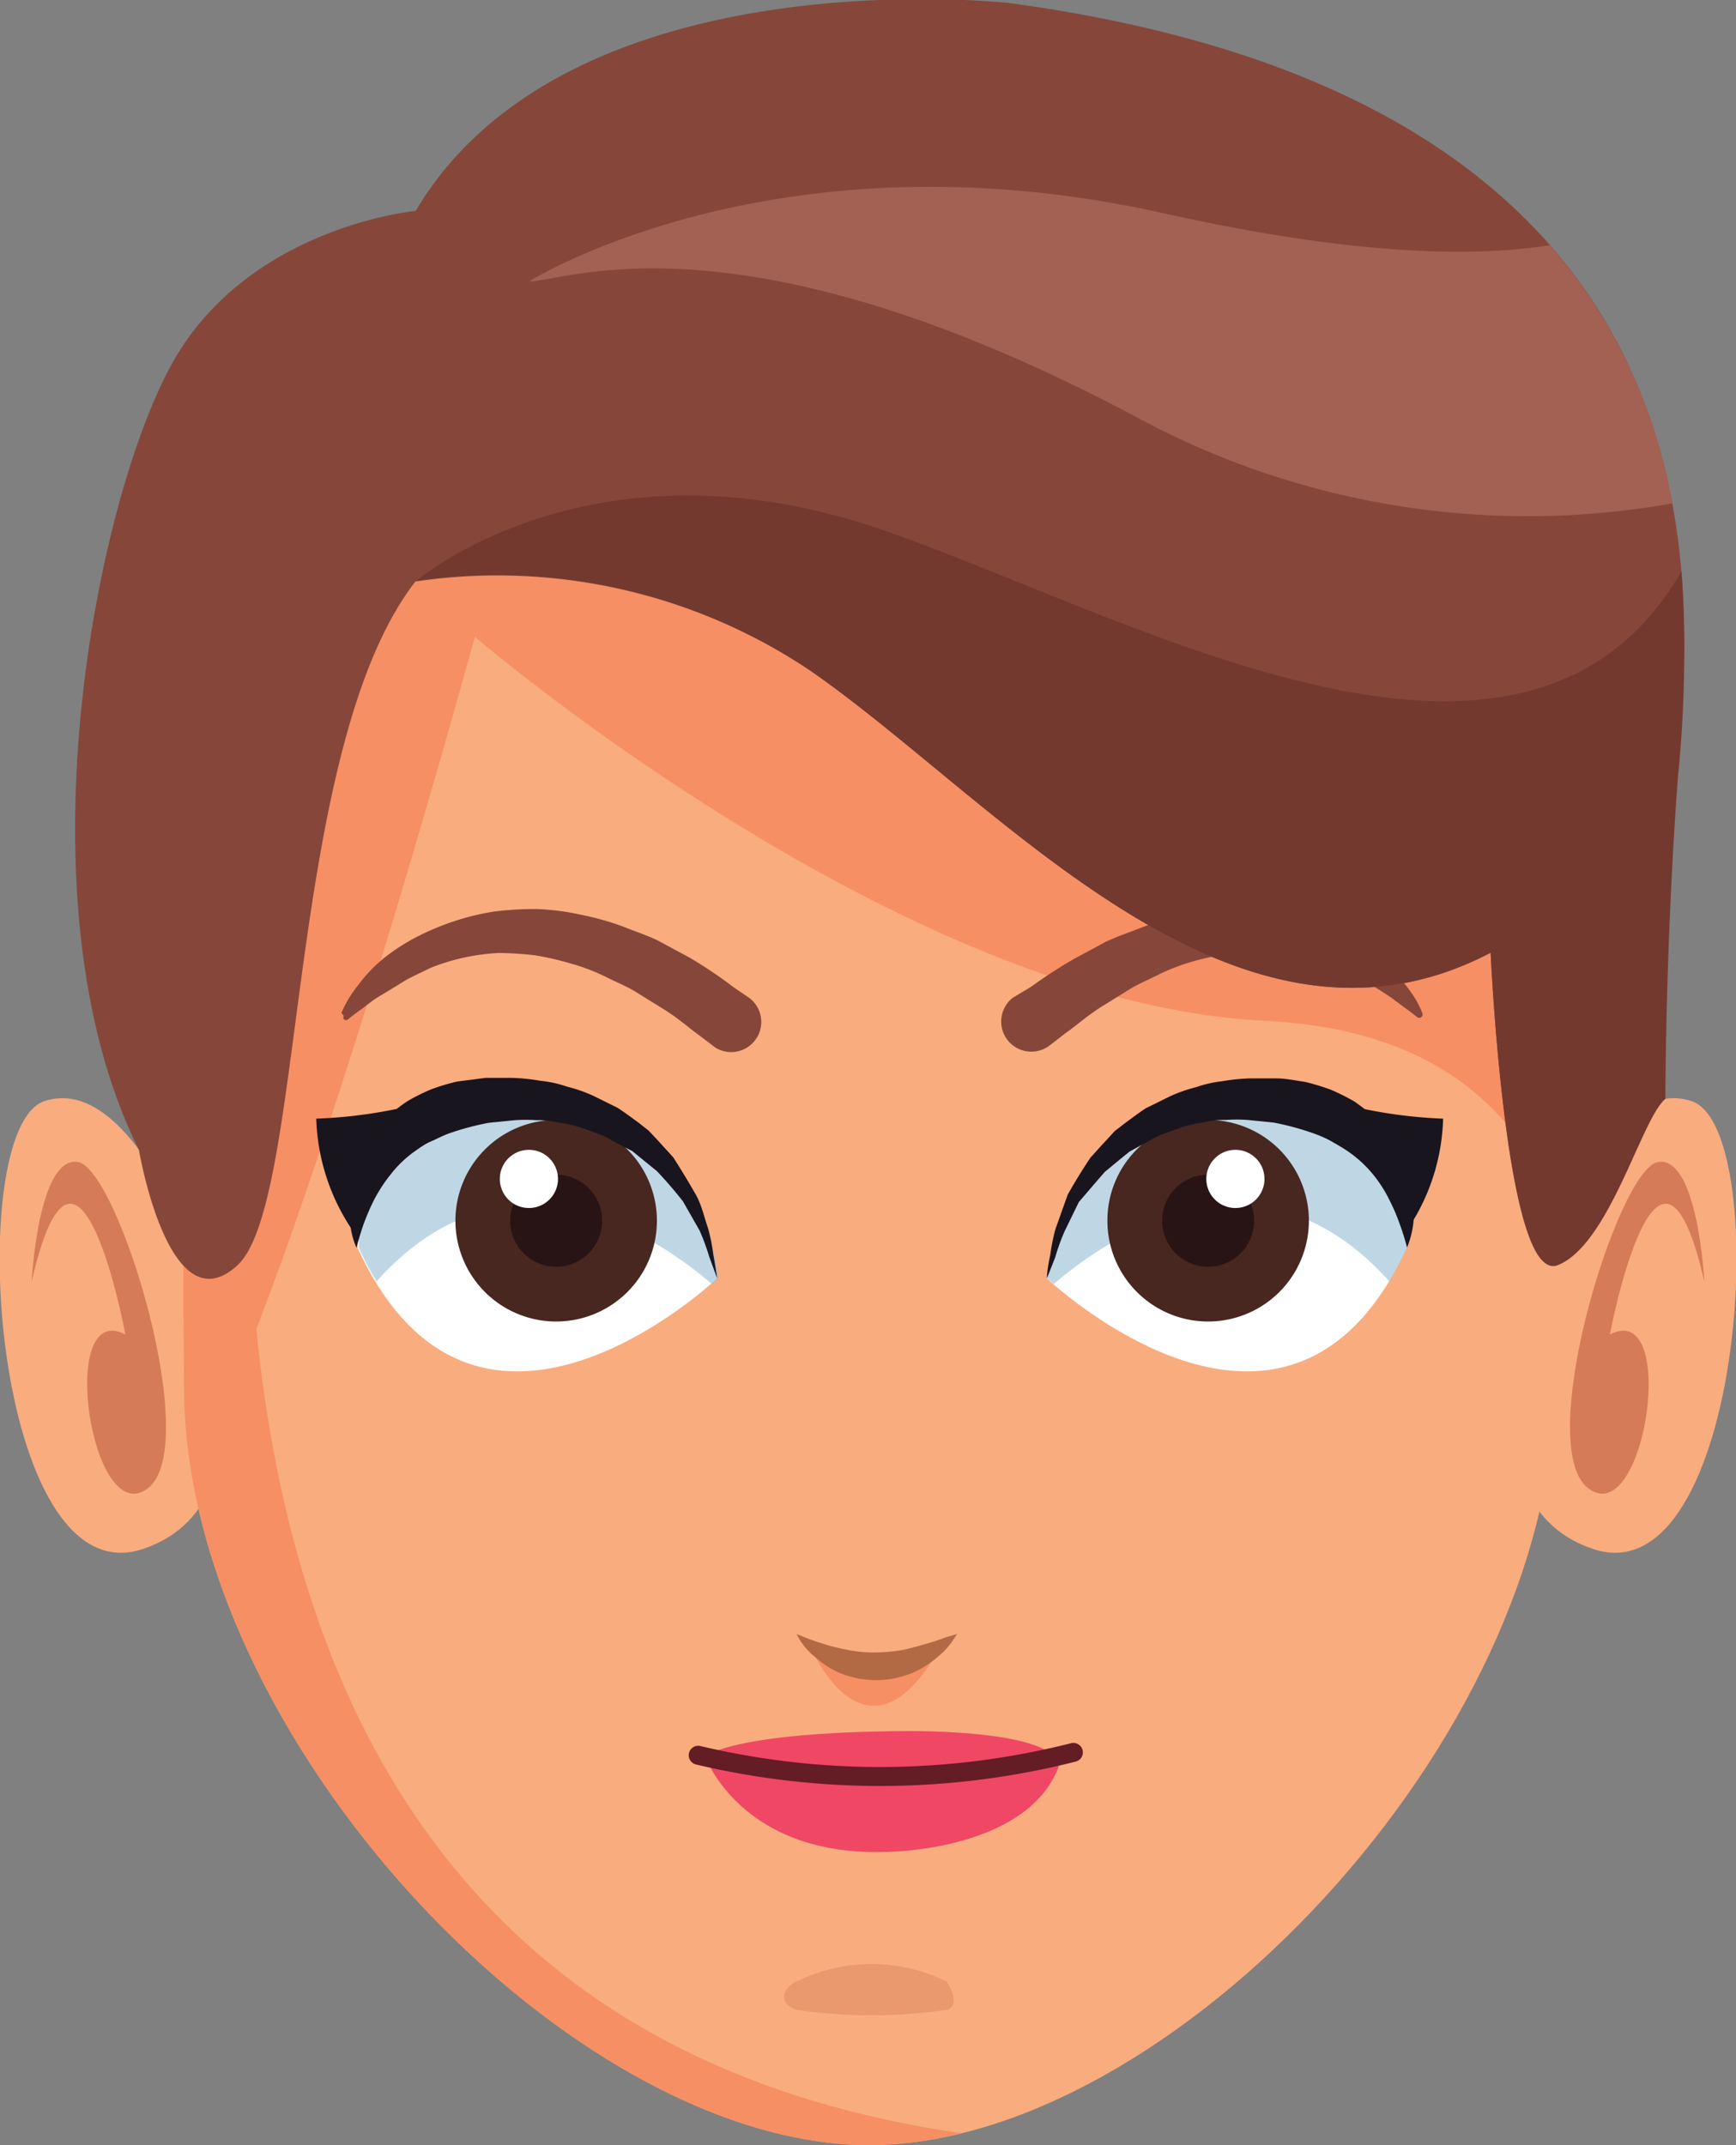 <svg xmlns="http://www.w3.org/2000/svg" viewBox="0 0 66.86 82.59"><rect x="0" y="0" width="66.86" height="82.59" fill="#808080" stroke="none"/><defs><style>.cls-1{fill:#f9ac7e;}.cls-12,.cls-2{fill:#d67b57;}.cls-3{fill:#ef4764;}.cls-4{fill:#f68f63;}.cls-5{fill:#86473a;}.cls-6{fill:#fff;}.cls-7{fill:#94bdd3;opacity:0.6;}.cls-8{fill:#47271f;}.cls-9{fill:#281414;}.cls-10{fill:#18151e;}.cls-11{fill:#b26a45;}.cls-12{opacity:0.4;}.cls-13{fill:none;stroke:#641c25;stroke-linecap:round;stroke-miterlimit:10;stroke-width:0.73px;}.cls-14{fill:#73392f;}.cls-15{fill:#a36154;}</style></defs><title>Asset 2</title><g id="Layer_2" data-name="Layer 2"><g id="Capa_1" data-name="Capa 1"><path class="cls-1" d="M59.57,47.85S62,41.33,65.16,42.4s2,19.17-3.8,17.24S59.57,47.85,59.57,47.85Z"/><path class="cls-2" d="M65.64,49.34s-.25-4.87-1.79-4.6-4.84,11-2.66,12.58S64.67,50,62,51.38C62,51.38,63.86,41.57,65.64,49.34Z"/><path class="cls-1" d="M7.29,47.85S4.85,41.33,1.7,42.4s-2,19.17,3.8,17.24S7.29,47.85,7.29,47.85Z"/><path class="cls-2" d="M1.22,49.34s.25-4.87,1.79-4.6,4.84,11,2.66,12.58S2.19,50,4.83,51.38C4.83,51.38,3,41.57,1.22,49.34Z"/><path class="cls-1" d="M59.87,53.39c0,13.52-14.82,29.2-26.39,29.2S7.09,66.91,7.09,53.39,2.77,8.2,33.48,8.2,59.87,39.87,59.87,53.39Z"/><path class="cls-3" d="M27.46,67.47s1.3-.73,6.66-.81c0,0,5.43-.19,6.53,1C40.65,67.69,33.47,69.78,27.46,67.47Z"/><path class="cls-3" d="M27.17,67.65s1.38,3.83,6.95,3.65c0,0,5.88,0,6.79-3.72A24.08,24.08,0,0,1,27.17,67.65Z"/><path class="cls-4" d="M31.18,63.33s2.18,5.28,5.08,0A5.25,5.25,0,0,1,31.18,63.33Z"/><path class="cls-4" d="M16.57,15.38A23.86,23.86,0,0,0,8.81,27.73L7.67,40.67,8.88,53.58s3.3-7.07,9.41-29.06c0,0,16.44,14.1,30.41,14.78C57,39.7,59,44.56,60.07,46.51c.07-5.5-.11-11.79-1.59-17.57-5.58-4.56-13.72-9.76-13.72-9.76Z"/><path class="cls-5" d="M13.15,39a4.05,4.05,0,0,1,.36-.68c.13-.2.31-.43.52-.69a5.66,5.66,0,0,1,.82-.79A7.57,7.57,0,0,1,16,36.1a9.88,9.88,0,0,1,3-1A12.1,12.1,0,0,1,20.69,35a9.42,9.42,0,0,1,1.69.22,10.75,10.75,0,0,1,1.58.44c.49.2,1,.36,1.41.57l1.19.64A17.29,17.29,0,0,1,28.24,38l.63.43a1.16,1.16,0,0,1-1.31,1.91l0,0-.08-.06-.55-.42c-.35-.24-.82-.68-1.46-1.06l-1-.62c-.36-.22-.77-.38-1.18-.59a7.75,7.75,0,0,0-1.3-.49,10.78,10.78,0,0,0-1.39-.32,13.34,13.34,0,0,0-1.41-.09,8.53,8.53,0,0,0-1.37.19,7.93,7.93,0,0,0-1.25.39c-.37.19-.74.34-1.06.54s-.6.37-.87.53-.47.33-.66.47c-.36.26-.57.43-.57.43a.12.12,0,0,1-.17,0,.13.13,0,0,1,0-.13Z"/><path class="cls-6" d="M13.78,48.06s-.6-5.75,6.17-5.75a7.72,7.72,0,0,1,7.67,6.91S18.36,58,13.78,48.06Z"/><path class="cls-7" d="M20,42.31c-6.77,0-6.17,5.75-6.17,5.75a12.69,12.69,0,0,0,.67,1.28c5.07-5.68,10.86-1.67,12.92.1l.25-.22A7.72,7.72,0,0,0,20,42.31Z"/><path class="cls-8" d="M25.3,47a3.88,3.88,0,1,1-3.88-3.88A3.88,3.88,0,0,1,25.3,47Z"/><path class="cls-9" d="M23.19,47a1.77,1.77,0,1,1-1.77-1.77A1.76,1.76,0,0,1,23.19,47Z"/><path class="cls-6" d="M21.49,45.39a1.12,1.12,0,1,1-1.12-1.12A1.12,1.12,0,0,1,21.49,45.39Z"/><path class="cls-10" d="M27.62,49.22l-.31-.85a8.3,8.3,0,0,0-.37-1l-.64-1.12c-.29-.37-.62-.76-1-1.16l-.64-.52-.32-.26L24,44.14l-.75-.41-.83-.3a4.23,4.23,0,0,0-.87-.2,3.26,3.26,0,0,0-.88-.1,6,6,0,0,0-.85,0l-1,.1a10.47,10.47,0,0,0-1.56.42c-.24.09-.46.21-.69.31s-.41.24-.6.37a4.38,4.38,0,0,0-.95.92,5.72,5.72,0,0,0-.64,1,8.93,8.93,0,0,0-.39.92c-.18.53-.26.87-.26.87a3,3,0,0,1-.24-.92,5.54,5.54,0,0,1,0-1.11,4.88,4.88,0,0,1,.38-1.45,4.76,4.76,0,0,1,1-1.52,7.42,7.42,0,0,1,.8-.63,7.49,7.49,0,0,1,.94-.47,8.05,8.05,0,0,1,1-.3l1.09-.14h1a7.45,7.45,0,0,1,1.1.11,4.69,4.69,0,0,1,1.05.23,5.82,5.82,0,0,1,1,.35l.93.46c.28.18.56.39.82.58l.38.3.33.35.62.68c.32.5.62,1,.86,1.42s.34.92.48,1.31a7.14,7.14,0,0,1,.2,1C27.58,48.89,27.62,49.22,27.62,49.22Z"/><path class="cls-5" d="M54.59,39.17s-.2-.17-.57-.43c-.18-.14-.39-.3-.65-.47s-.55-.35-.88-.53-.69-.35-1.06-.54a7.81,7.81,0,0,0-1.24-.39,8.86,8.86,0,0,0-1.37-.19,13.53,13.53,0,0,0-1.42.09A10.64,10.64,0,0,0,46,37a8.21,8.21,0,0,0-1.31.49c-.41.21-.81.37-1.17.59l-1,.62c-.63.38-1.1.82-1.46,1.06l-.54.42-.08.06A1.16,1.16,0,0,1,39,38.42l0,0L39.7,38a18.64,18.64,0,0,1,1.68-1.09l1.19-.64c.43-.21.93-.37,1.42-.57a10.41,10.41,0,0,1,1.58-.44A9.3,9.3,0,0,1,47.26,35a12.17,12.17,0,0,1,1.71.08,10.13,10.13,0,0,1,3,1,7.57,7.57,0,0,1,1.12.77,6.11,6.11,0,0,1,.81.79,7.2,7.2,0,0,1,.53.69,3.48,3.48,0,0,1,.35.68h0a.13.13,0,0,1-.07.17A.14.14,0,0,1,54.59,39.17Z"/><path class="cls-6" d="M54.17,48.06s.6-5.75-6.18-5.75a7.73,7.73,0,0,0-7.67,6.91S49.59,58,54.17,48.06Z"/><path class="cls-7" d="M48,42.31c6.78,0,6.18,5.75,6.18,5.75-.22.47-.44.89-.67,1.28-5.07-5.68-10.86-1.67-12.93.1l-.25-.22A7.73,7.73,0,0,1,48,42.31Z"/><path class="cls-8" d="M42.65,47a3.88,3.88,0,1,0,3.87-3.88A3.87,3.87,0,0,0,42.65,47Z"/><path class="cls-9" d="M44.76,47a1.77,1.77,0,1,0,1.76-1.77A1.76,1.76,0,0,0,44.76,47Z"/><path class="cls-6" d="M46.46,45.39a1.12,1.12,0,0,0,2.24,0,1.12,1.12,0,0,0-2.24,0Z"/><path class="cls-10" d="M40.32,49.22s0-.33.13-.9a7.14,7.14,0,0,1,.2-1L41.12,46c.25-.45.54-.92.87-1.42.2-.22.4-.45.62-.68l.32-.35.39-.3c.26-.19.53-.4.81-.58l.93-.46a5.64,5.64,0,0,1,1-.35,4.6,4.6,0,0,1,1-.23,7.59,7.59,0,0,1,1.1-.11h1c.35,0,.72.08,1.08.13a8.73,8.73,0,0,1,1,.3,8.24,8.24,0,0,1,.94.47,10.09,10.09,0,0,1,.8.63,4.93,4.93,0,0,1,1,1.52A4.56,4.56,0,0,1,54.43,46a5,5,0,0,1,0,1.11,3.47,3.47,0,0,1-.24.92,8.92,8.92,0,0,0-.27-.87,7.15,7.15,0,0,0-.39-.92,5.13,5.13,0,0,0-.63-1,4.62,4.62,0,0,0-1-.92c-.19-.13-.4-.25-.61-.37s-.44-.22-.69-.31a10.67,10.67,0,0,0-1.55-.42l-1-.1a6,6,0,0,0-.85,0,3.26,3.26,0,0,0-.88.1,4.14,4.14,0,0,0-.86.2l-.83.3-.75.41-.38.21-.32.26-.63.52c-.35.4-.68.79-1,1.16L41,47.41a8,8,0,0,0-.36,1Z"/><path class="cls-11" d="M30.68,62.91a9.56,9.56,0,0,0,1,.37,8.05,8.05,0,0,0,1,.25,4.91,4.91,0,0,0,1.09.09,6.38,6.38,0,0,0,1.08-.11l.51-.13.47-.14c.3-.08.54-.19.73-.24l.3-.09-.17.26a2.84,2.84,0,0,1-.55.6,3.83,3.83,0,0,1-1,.64,4.47,4.47,0,0,1-.65.2,4.17,4.17,0,0,1-.71.08,3.83,3.83,0,0,1-1.37-.25,3.29,3.29,0,0,1-1-.63A2.51,2.51,0,0,1,30.68,62.91Z"/><path class="cls-12" d="M30.68,76.29a6.57,6.57,0,0,1,5.78,0s.61.91,0,1.09a19.91,19.91,0,0,1-5.78,0C29.91,77.13,30.18,76.51,30.68,76.29Z"/><path class="cls-13" d="M26.89,67.58a30.38,30.38,0,0,0,14.45-.11"/><path class="cls-10" d="M54.17,47.39a8,8,0,0,0,1.41-4.32A18.49,18.49,0,0,1,51,42.31S54.16,44,54.17,47.39Z"/><path class="cls-10" d="M13.59,47.39a8.1,8.1,0,0,1-1.41-4.32,18.59,18.59,0,0,0,4.63-.76S13.6,44,13.59,47.39Z"/><path class="cls-4" d="M7.09,53.39c0,13.52,14.82,29.2,26.39,29.2A14.74,14.74,0,0,0,37,82.13C26.2,80.53,9.17,74.25,9.54,43.07A57.16,57.16,0,0,1,15,16.78h0l-.54.56-.2.21-.37.42-.18.2-.48.6-.14.19c-.12.16-.24.31-.35.47l-.17.24c-.12.16-.23.33-.34.5a1.63,1.63,0,0,0-.11.17c-.14.22-.28.43-.41.65l-.15.25-.27.48-.14.25c-.12.22-.24.45-.35.68l-.1.2c-.09.18-.17.35-.25.53l-.13.28c-.08.18-.16.35-.23.53l-.1.22c-.1.24-.19.48-.28.72l-.11.27c-.06.17-.12.35-.19.52l-.09.28c-.09.25-.17.49-.25.74l-.06.2-.18.6-.09.3-.15.55a1.82,1.82,0,0,1-.07.25l-.18.77a2.86,2.86,0,0,0-.07.28l-.12.55-.06.3-.15.71c0,.08,0,.16,0,.24l-.12.65c0,.11,0,.21,0,.31l-.09.57c0,.09,0,.18,0,.27,0,.26-.08.53-.11.79,0,.09,0,.18,0,.28s0,.38-.07.56l0,.32c0,.22,0,.44-.07.66l0,.25-.06.71,0,.31c0,.19,0,.38,0,.56s0,.19,0,.29c0,.26,0,.52,0,.78a2.26,2.26,0,0,0,0,.26,5.63,5.63,0,0,0,0,.58c0,.1,0,.2,0,.31s0,.41,0,.62a1.34,1.34,0,0,0,0,.2c0,.26,0,.52,0,.78a2.71,2.71,0,0,0,0,.29c0,.18,0,.37,0,.55a2.62,2.62,0,0,1,0,.28v.61C6.92,47.25,7.09,50.68,7.09,53.39Z"/><path class="cls-5" d="M5.35,44.27s1.16,6.89,3.8,4.44S11,28.81,16,22.39A21.65,21.65,0,0,1,31.18,25.8c7.24,5,16.33,16.07,26.23,10.88,0,0,.58,12.84,2.56,12s3.21-5.63,4.14-6.4c0,0,0-6,.49-12.46s3-25.8-25.7-29.7c0,0-17-1.94-22.89,8,0,0-6.08.56-9.12,5.43S.48,34.51,5.35,44.27Z"/><path class="cls-14" d="M60,48.71c2-.81,3.21-5.63,4.14-6.4,0,0,0-6,.49-12.46A46.92,46.92,0,0,0,64.76,22c-6.07,10.45-21,1.8-30.72-1.58-11.2-3.9-18,1.94-18,1.94A21.65,21.65,0,0,1,31.18,25.8c7.24,5,16.33,16.07,26.23,10.88C57.41,36.68,58,49.52,60,48.71Z"/><path class="cls-15" d="M64.41,19.38a20.44,20.44,0,0,0-4.72-9.94c-3.15.5-7.84.34-14.93-1.24-14.93-3.32-24.39,2.64-24.39,2.64,1.43,0,8.11-2.91,23.4,5.22A31.68,31.68,0,0,0,64.41,19.38Z"/></g></g></svg>